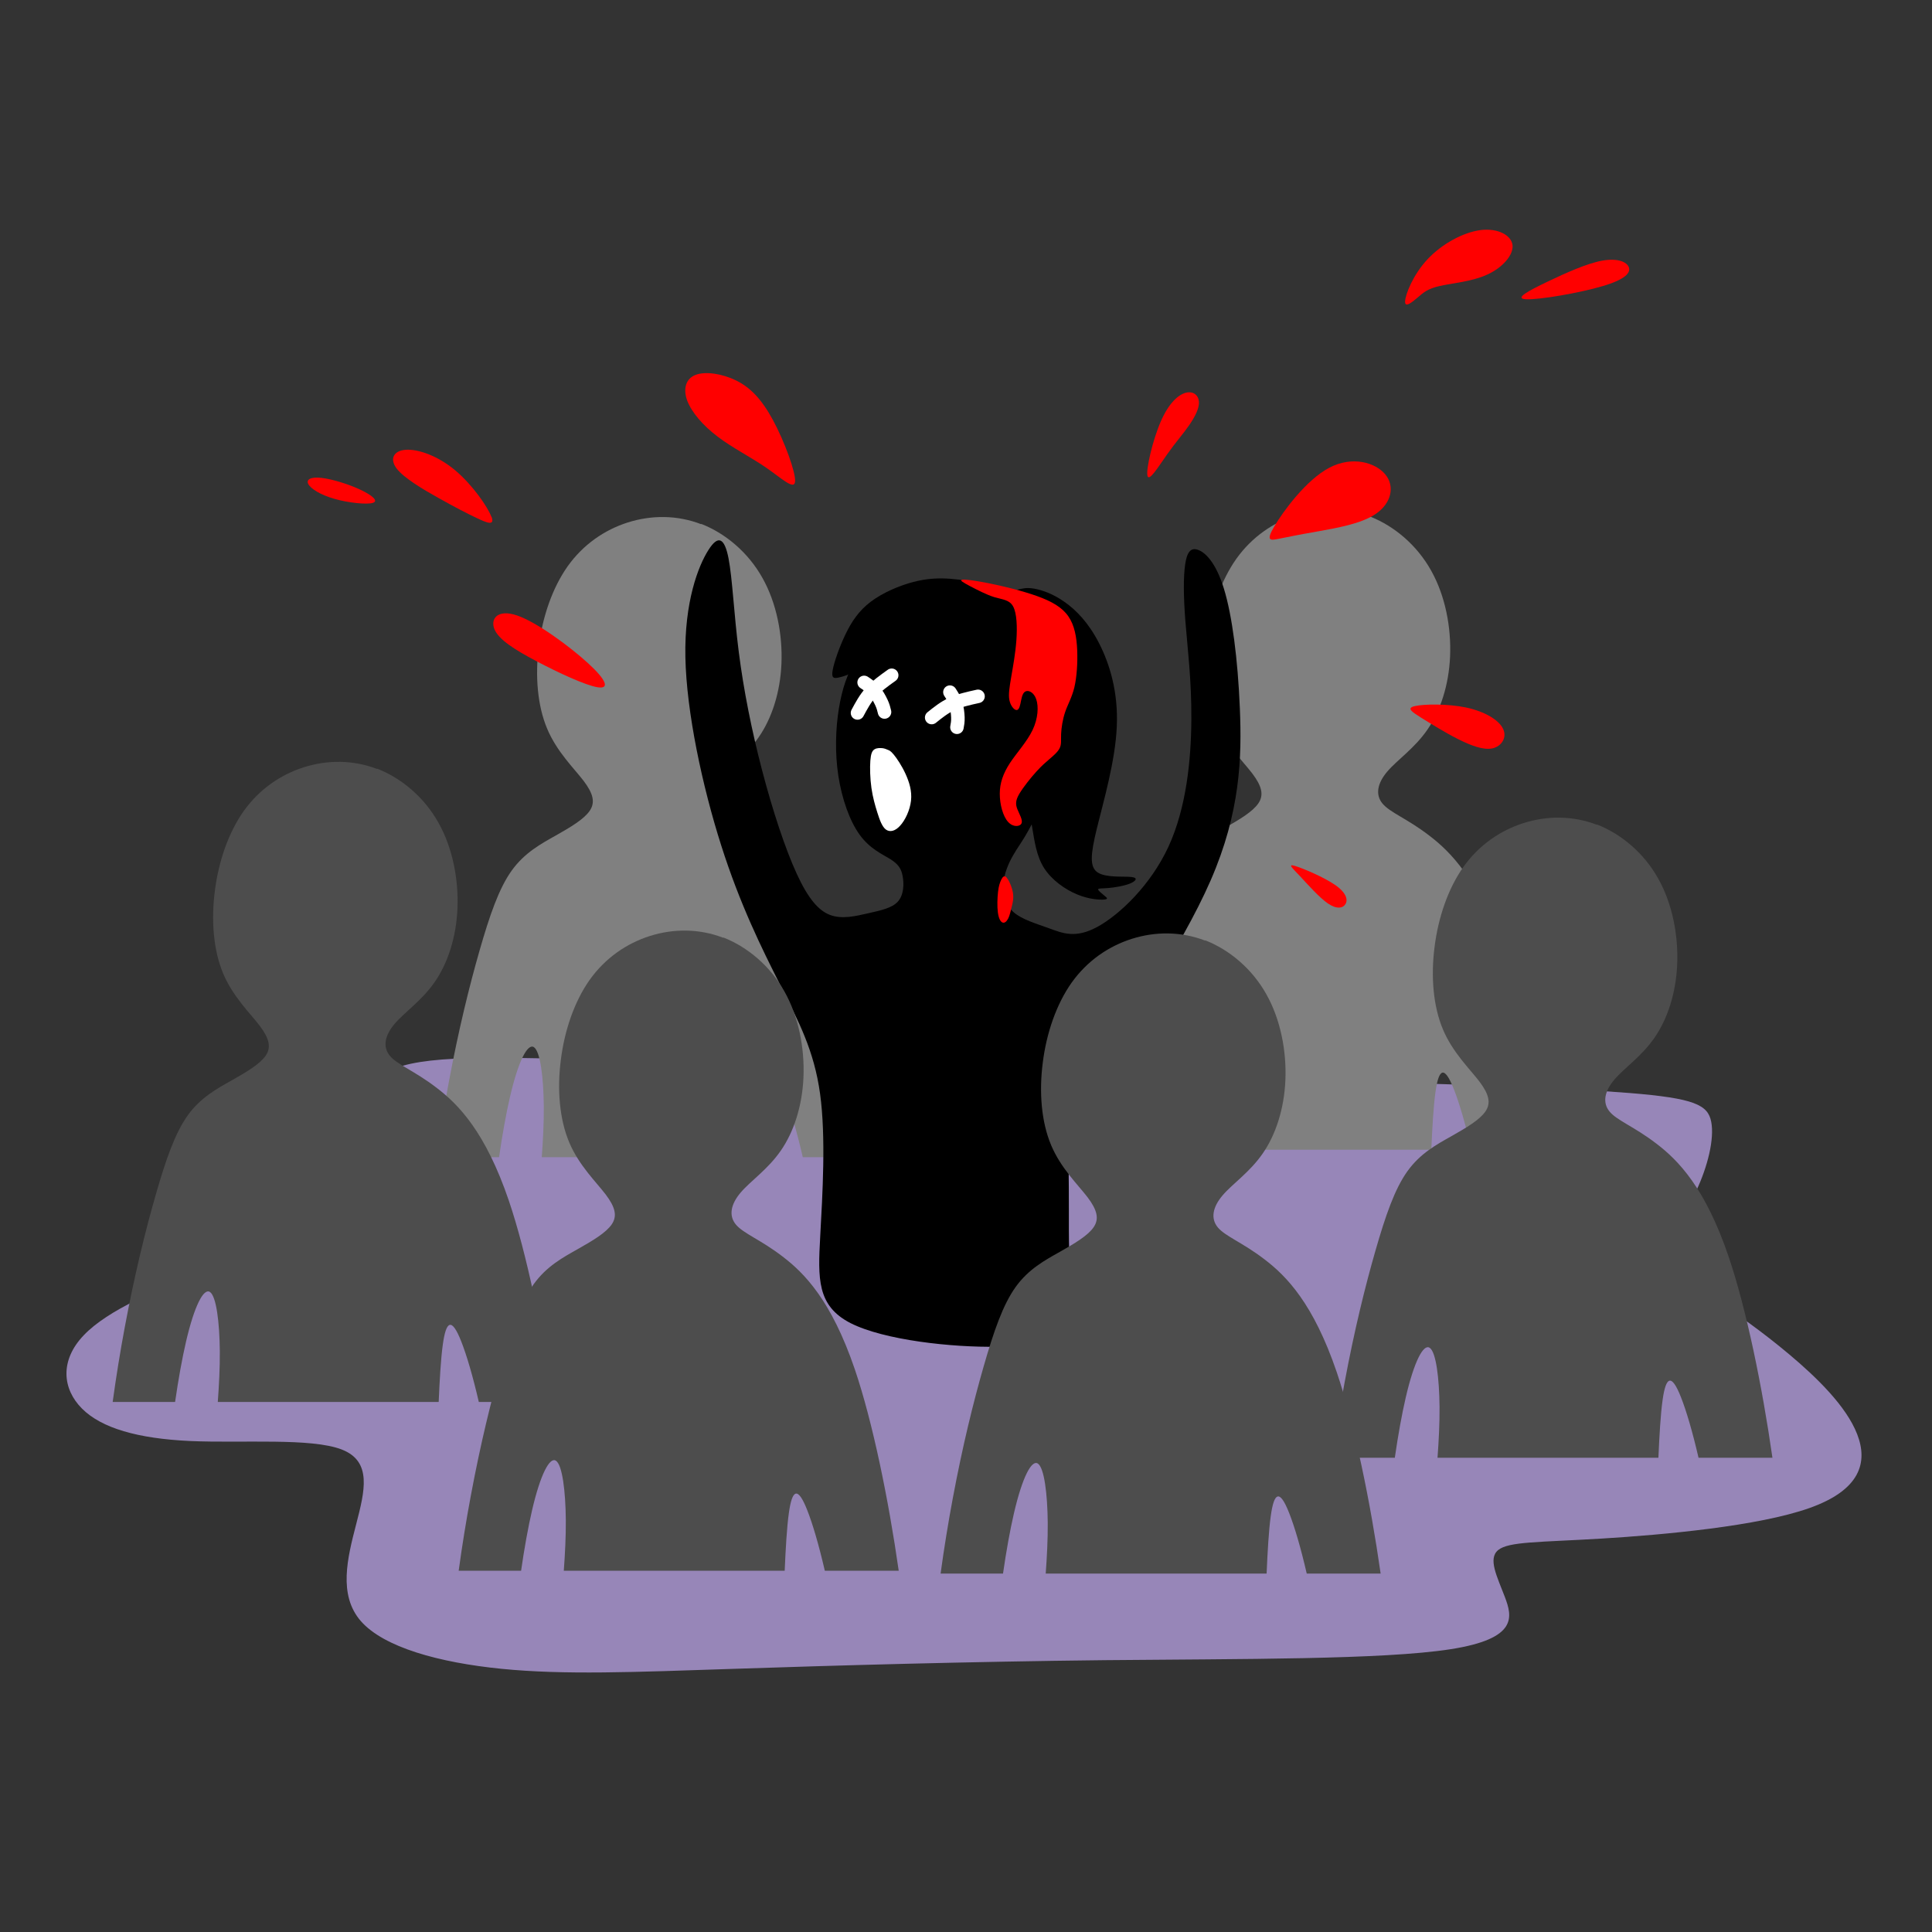 <?xml version="1.0" encoding="UTF-8"?>
<!DOCTYPE svg PUBLIC "-//W3C//DTD SVG 1.1//EN" "http://www.w3.org/Graphics/SVG/1.1/DTD/svg11.dtd">
<!-- Creator: CorelDRAW 2017 -->
<svg xmlns="http://www.w3.org/2000/svg" xml:space="preserve" width="143mm" height="143mm" version="1.1" style="shape-rendering:geometricPrecision; text-rendering:geometricPrecision; image-rendering:optimizeQuality; fill-rule:evenodd; clip-rule:evenodd"
viewBox="0 0 14300 14300"
 xmlns:xlink="http://www.w3.org/1999/xlink">
 <rect x="0" y="0" width="14300" height="14300" fill="#333333" stroke="none"/>
 <defs>
  <style type="text/css">
   <![CDATA[
    .str0 {stroke:white;stroke-width:100;stroke-linecap:round;stroke-linejoin:round}
    .fil4 {fill:none}
    .fil2 {fill:black}
    .fil5 {fill:#4D4D4D}
    .fil1 {fill:gray}
    .fil0 {fill:#9786B8}
    .fil6 {fill:red}
    .fil3 {fill:white}
   ]]>
  </style>
 </defs>
 <g id="Слой_x0020_1">
  <path class="fil0" d="M10130 8010c579,12 1447,41 1930,80 483,39 582,88 606,214 24,126 -26,330 -111,510 -85,180 -204,336 -189,464 15,128 163,226 329,339 166,113 349,240 550,409 201,169 420,381 501,589 81,208 25,413 -353,547 -377,134 -1076,198 -1538,226 -462,28 -688,21 -766,85 -78,64 -7,198 49,346 56,148 99,310 -402,388 -501,78 -1545,71 -2558,81 -1012,11 -1993,39 -2741,64 -748,25 -1263,46 -1725,0 -462,-46 -871,-159 -1041,-353 -169,-194 -99,-469 -35,-716 64,-247 120,-466 -106,-554 -226,-88 -734,-46 -1122,-63 -388,-18 -656,-95 -801,-240 -145,-145 -166,-356 13,-543 178,-187 556,-349 902,-466 346,-116 659,-187 815,-311 156,-124 154,-302 181,-526 26,-224 81,-494 311,-629 230,-135 637,-136 1690,-104 1053,32 2752,96 3747,126 994,30 1284,26 1863,38z"/>
  <path class="fil1" d="M5191 3878c179,70 347,211 452,399 106,188 150,422 141,636 -9,213 -72,405 -168,543 -96,139 -224,224 -297,310 -73,86 -90,171 -35,237 55,66 182,111 345,236 163,124 362,327 535,835 133,392 250,966 325,1491l-547 0c-44,-191 -91,-350 -130,-448 -71,-181 -112,-152 -136,20 -15,106 -24,267 -31,428l-1635 0c9,-123 16,-253 15,-376 -2,-214 -26,-407 -73,-438 -46,-31 -115,100 -177,367 -29,125 -57,280 -81,447l-462 0c26,-190 57,-380 90,-556 73,-391 153,-714 228,-975 75,-261 143,-459 238,-591 95,-132 216,-197 326,-259 110,-62 209,-121 251,-183 42,-62 26,-127 -45,-221 -71,-93 -198,-215 -270,-386 -72,-171 -90,-391 -62,-609 27,-218 100,-433 214,-594 115,-161 272,-269 445,-324 174,-55 364,-56 543,13z"/>
  <path class="fil1" d="M10140 3823c179,70 347,211 452,399 106,188 150,422 141,636 -9,213 -72,405 -168,543 -96,139 -224,224 -297,310 -73,86 -90,171 -35,237 55,66 182,111 345,236 163,124 362,327 535,835 133,392 250,966 325,1491l-547 0c-44,-191 -91,-350 -130,-448 -71,-181 -112,-152 -136,20 -15,106 -24,267 -31,428l-1635 0c9,-123 16,-253 15,-376 -2,-214 -26,-407 -73,-438 -46,-31 -115,100 -177,367 -29,125 -57,280 -81,447l-462 0c26,-190 57,-380 90,-556 73,-391 153,-714 228,-975 75,-261 143,-459 238,-591 95,-132 216,-197 326,-259 110,-62 209,-121 251,-183 42,-62 26,-127 -45,-221 -71,-93 -198,-215 -270,-386 -72,-171 -90,-391 -62,-609 27,-218 100,-433 214,-594 115,-161 272,-269 445,-324 174,-55 364,-56 543,13z"/>
  <g id="_1995421656320">
   <path class="fil2" d="M6364 4956c-81,38 -129,54 -162,60 -32,6 -49,2 -39,-55 10,-57 48,-168 94,-264 46,-96 100,-177 189,-244 89,-67 212,-119 316,-146 104,-27 190,-29 273,-23 83,6 165,21 230,40 66,19 116,42 158,49 43,7 78,-1 111,-9 33,-8 65,-17 121,-7 56,10 138,37 224,98 86,60 178,154 256,306 78,152 143,362 131,618 -11,255 -99,555 -147,751 -48,196 -55,288 6,328 62,40 193,27 248,33 55,6 34,31 -10,49 -45,18 -114,29 -161,33 -48,4 -74,1 -74,10 0,9 27,30 46,46 20,16 32,26 -1,29 -33,3 -113,-1 -201,-38 -89,-37 -187,-106 -244,-195 -57,-90 -71,-200 -88,-300 -17,-100 -35,-190 -46,-358 -10,-169 -13,-417 -52,-589 -40,-172 -117,-268 -268,-318 -151,-50 -376,-54 -546,-27 -170,27 -284,85 -366,123z"/>
   <path class="fil2" d="M7275 4648c103,46 221,125 312,229 92,104 157,232 189,381 33,149 33,320 -3,481 -36,161 -108,312 -160,406 -52,94 -84,131 -116,189 -33,57 -66,135 -71,212 -6,77 16,154 78,207 61,53 162,82 261,118 99,36 195,78 358,-11 163,-89 394,-308 526,-594 132,-287 167,-641 169,-938 2,-297 -29,-537 -44,-728 -15,-191 -15,-331 -2,-421 13,-90 40,-128 93,-110 53,17 133,90 194,288 61,198 103,522 118,886 15,364 4,768 -216,1273 -220,505 -647,1111 -856,1501 -208,391 -196,566 -194,772 2,206 -4,441 10,620 14,179 48,301 -9,395 -57,93 -206,158 -533,164 -328,6 -834,-48 -1084,-175 -249,-128 -241,-330 -224,-642 17,-312 43,-735 -1,-1055 -44,-320 -159,-537 -296,-808 -137,-271 -297,-594 -436,-1031 -139,-436 -257,-985 -265,-1393 -8,-408 95,-674 170,-792 74,-118 120,-88 149,59 29,147 40,410 76,693 36,284 97,589 174,882 77,294 170,576 255,761 85,185 162,274 249,306 88,32 187,8 279,-13 92,-21 177,-38 221,-87 44,-49 46,-131 35,-188 -10,-57 -33,-89 -91,-126 -58,-36 -151,-76 -226,-179 -75,-103 -133,-268 -159,-439 -26,-171 -20,-348 4,-496 24,-148 65,-267 124,-355 60,-88 138,-144 213,-188 75,-44 146,-74 221,-93 74,-19 152,-26 234,-23 82,3 169,16 272,62z"/>
   <path class="fil3" d="M6615 5585c23,28 59,81 87,142 28,61 49,128 41,199 -8,71 -43,145 -81,186 -37,41 -76,49 -105,28 -28,-21 -46,-71 -63,-125 -17,-54 -34,-113 -44,-183 -10,-70 -12,-151 -8,-202 4,-51 13,-73 31,-84 18,-11 43,-10 61,-8 18,3 27,8 37,12 10,4 20,6 43,34z"/>
   <path class="fil4 str0" d="M6396 5051c25,16 49,33 72,59 23,26 43,62 56,90 13,28 18,49 23,70"/>
   <path class="fil4 str0" d="M6600 4998c-56,40 -113,81 -155,127 -42,47 -70,100 -98,152"/>
   <path class="fil4 str0" d="M7031 5123c16,25 32,49 43,82 10,33 15,74 16,105 1,31 -3,52 -7,73"/>
   <path class="fil4 str0" d="M7239 5154c-68,15 -136,30 -193,56 -57,26 -104,64 -150,101"/>
  </g>
  <path class="fil5" d="M8921 6960c179,70 347,211 452,399 106,188 150,422 141,636 -9,213 -72,405 -168,543 -96,139 -224,224 -297,310 -73,86 -90,171 -35,237 55,66 182,111 345,236 163,124 362,327 535,835 133,392 250,966 325,1491l-547 0c-44,-191 -91,-350 -130,-448 -71,-181 -112,-152 -136,20 -15,106 -24,267 -31,428l-1635 0c9,-123 16,-253 15,-376 -2,-214 -26,-407 -73,-438 -46,-31 -115,100 -177,367 -29,125 -57,280 -81,447l-462 0c26,-190 57,-380 90,-556 73,-391 153,-714 228,-975 75,-261 143,-459 238,-591 95,-132 216,-197 326,-259 110,-62 209,-121 251,-183 42,-62 26,-127 -45,-221 -71,-93 -198,-215 -270,-386 -72,-171 -90,-391 -62,-609 27,-218 100,-433 214,-594 115,-161 272,-269 445,-324 174,-55 364,-56 543,13z"/>
  <path class="fil5" d="M5354 6939c179,70 347,211 452,399 106,188 150,422 141,636 -9,213 -72,405 -168,543 -96,139 -224,224 -297,310 -73,86 -90,171 -35,237 55,66 182,111 345,236 163,124 362,327 535,835 133,392 250,966 325,1491l-547 0c-44,-191 -91,-350 -130,-448 -71,-181 -112,-152 -136,20 -15,106 -24,267 -31,428l-1635 0c9,-123 16,-253 15,-376 -2,-214 -26,-407 -73,-438 -46,-31 -115,100 -177,367 -29,125 -57,280 -81,447l-462 0c26,-190 57,-380 90,-556 73,-391 153,-714 228,-975 75,-261 143,-459 238,-591 95,-132 216,-197 326,-259 110,-62 209,-121 251,-183 42,-62 26,-127 -45,-221 -71,-93 -198,-215 -270,-386 -72,-171 -90,-391 -62,-609 27,-218 100,-433 214,-594 115,-161 272,-269 445,-324 174,-55 364,-56 543,13z"/>
  <path class="fil5" d="M11821 6103c179,70 347,211 452,399 106,188 150,422 141,636 -9,213 -72,405 -168,543 -96,139 -224,224 -297,310 -73,86 -90,171 -35,237 55,66 182,111 345,236 163,124 362,327 535,835 133,392 250,966 325,1491l-547 0c-44,-191 -91,-350 -130,-448 -71,-181 -112,-152 -136,20 -15,106 -24,267 -31,428l-1635 0c9,-123 16,-253 15,-376 -2,-214 -26,-407 -73,-438 -46,-31 -115,100 -177,367 -29,125 -57,280 -81,447l-462 0c26,-190 57,-380 90,-556 73,-391 153,-714 228,-975 75,-261 143,-459 238,-591 95,-132 216,-197 326,-259 110,-62 209,-121 251,-183 42,-62 26,-127 -45,-221 -71,-93 -198,-215 -270,-386 -72,-171 -90,-391 -62,-609 27,-218 100,-433 214,-594 115,-161 272,-269 445,-324 174,-55 364,-56 543,13z"/>
  <path class="fil5" d="M2793 5690c179,70 347,211 452,399 106,188 150,422 141,636 -9,213 -72,405 -168,543 -96,139 -224,224 -297,310 -73,86 -90,171 -35,237 55,66 182,111 345,236 163,124 362,327 535,835 133,392 250,966 325,1491l-547 0c-44,-191 -91,-350 -130,-448 -71,-181 -112,-152 -136,20 -15,106 -24,267 -31,428l-1635 0c9,-123 16,-253 15,-376 -2,-214 -26,-407 -73,-438 -46,-31 -115,100 -177,367 -29,125 -57,280 -81,447l-462 0c26,-190 57,-380 90,-556 73,-391 153,-714 228,-975 75,-261 143,-459 238,-591 95,-132 216,-197 326,-259 110,-62 209,-121 251,-183 42,-62 26,-127 -45,-221 -71,-93 -198,-215 -270,-386 -72,-171 -90,-391 -62,-609 27,-218 100,-433 214,-594 115,-161 272,-269 445,-324 174,-55 364,-56 543,13z"/>
  <path class="fil6" d="M8493 3521c-11,-49 39,-265 99,-402 60,-138 131,-198 185,-212 55,-14 93,18 97,65 4,48 -28,111 -72,175 -44,64 -101,127 -164,217 -64,90 -134,206 -145,157z"/>
  <path class="fil6" d="M10400 2231c2,-51 58,-196 165,-311 107,-115 265,-200 393,-217 128,-16 227,37 237,110 9,73 -72,167 -186,219 -115,53 -263,64 -353,85 -90,20 -121,49 -163,85 -42,36 -95,79 -93,29z"/>
  <path class="fil6" d="M11456 2084c136,-65 292,-135 404,-155 112,-20 181,9 196,49 15,40 -24,90 -195,140 -171,51 -473,102 -566,97 -93,-5 25,-66 161,-131z"/>
  <path class="fil6" d="M4355 4911c-134,-123 -377,-303 -526,-355 -148,-51 -201,26 -169,102 32,76 148,150 309,235 161,85 365,180 455,194 90,14 65,-53 -69,-176z"/>
  <path class="fil6" d="M3637 3825c-26,-71 -139,-236 -268,-344 -129,-108 -273,-157 -363,-152 -90,5 -125,65 -71,138 55,72 199,157 316,222 116,65 205,111 279,146 74,35 134,60 108,-11z"/>
  <path class="fil6" d="M2668 3625c-86,-41 -210,-79 -289,-88 -79,-9 -115,12 -97,46 18,34 88,79 192,109 104,30 242,44 286,30 44,-14 -5,-56 -92,-97z"/>
  <path class="fil6" d="M9587 6410c60,18 215,84 298,142 82,58 92,109 74,139 -18,31 -64,41 -129,-3 -65,-44 -150,-141 -209,-204 -59,-63 -94,-92 -33,-74z"/>
  <path class="fil6" d="M10474 5226c66,-15 240,-18 379,11 138,30 241,92 272,157 31,64 -10,130 -78,145 -67,15 -161,-21 -258,-70 -97,-49 -197,-112 -269,-156 -71,-45 -113,-72 -47,-87z"/>
  <path class="fil6" d="M5885 3564c5,-69 -79,-298 -164,-455 -85,-157 -169,-242 -273,-293 -104,-51 -228,-69 -300,-41 -72,28 -93,102 -62,189 32,86 116,185 226,268 109,83 243,150 358,229 115,79 210,171 215,102z"/>
  <path class="fil6" d="M7318 4317c106,21 249,56 358,95 109,39 185,83 231,149 46,66 62,154 66,250 4,96 -3,200 -21,277 -19,77 -49,126 -68,182 -19,56 -28,117 -30,163 -2,46 4,76 -11,105 -14,29 -48,57 -77,82 -29,25 -54,46 -95,91 -41,45 -97,115 -126,164 -29,49 -29,78 -15,114 14,36 42,80 31,105 -11,25 -62,31 -99,-10 -38,-41 -62,-129 -62,-209 0,-79 25,-150 75,-227 51,-77 127,-159 168,-245 41,-86 45,-174 27,-227 -18,-53 -59,-71 -82,-57 -23,13 -28,57 -35,89 -7,32 -16,51 -33,47 -17,-4 -41,-33 -49,-74 -8,-41 1,-96 14,-172 13,-76 31,-173 38,-271 7,-99 3,-199 -24,-249 -27,-50 -78,-51 -139,-69 -61,-19 -131,-56 -181,-82 -50,-27 -79,-43 -58,-47 21,-4 91,5 197,26z"/>
  <path class="fil6" d="M7450 6495c17,18 40,70 47,111 7,41 0,71 -8,103 -8,32 -15,67 -27,90 -12,23 -27,35 -42,29 -15,-6 -28,-30 -34,-74 -6,-44 -4,-107 1,-152 5,-45 14,-70 24,-91 10,-20 22,-35 40,-16z"/>
  <path class="fil6" d="M9432 3896c66,-112 236,-344 407,-434 171,-90 343,-38 415,50 72,88 44,211 -67,289 -111,78 -305,109 -443,134 -138,24 -219,41 -279,53 -60,12 -99,20 -33,-92z"/>
 </g>
</svg>
